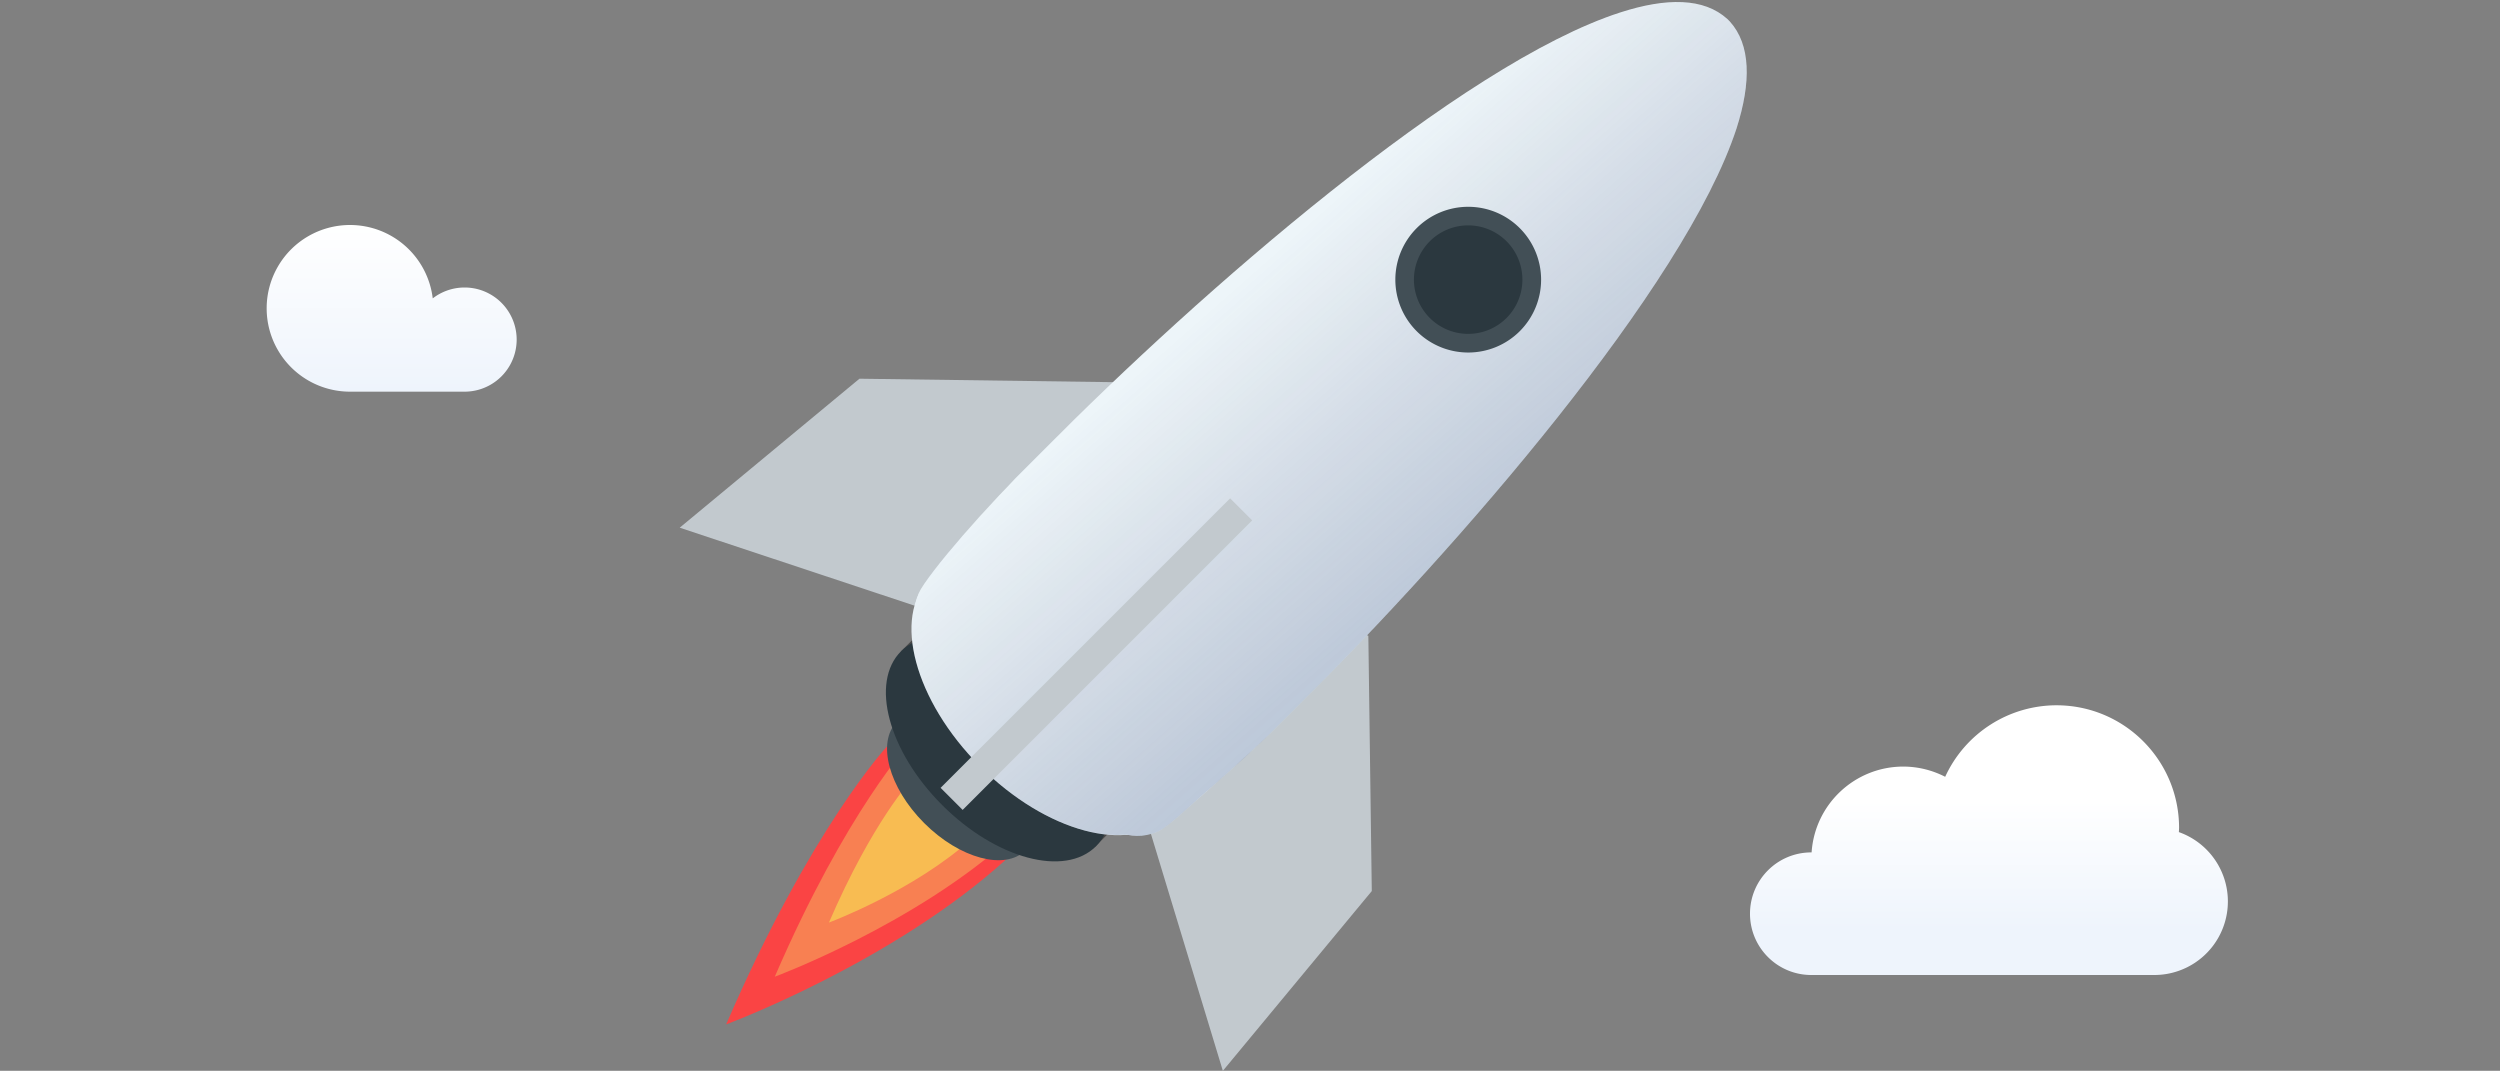 <svg xmlns="http://www.w3.org/2000/svg" xmlns:xlink="http://www.w3.org/1999/xlink" width="600" height="257"><rect width="100%" height="100%" fill="#808080" stroke="none"/><defs><linearGradient id="A" x1="419.668" y1="201.737" x2="299.813" y2="65.619" gradientUnits="userSpaceOnUse"><stop offset="0" stop-color="#3b6ba5" stop-opacity=".6"/><stop offset="1" stop-color="#262757" stop-opacity="0"/></linearGradient><linearGradient xlink:href="#C"  id="B" x1="84" y1="94" x2="84" y2="53.999"/><linearGradient id="C" gradientUnits="userSpaceOnUse"><stop offset="0" stop-color="#eef4fc"/><stop offset="1" stop-color="#fff"/></linearGradient><linearGradient xlink:href="#C"  id="D" x1="488.338" y1="223.182" x2="488.338" y2="192.05"/></defs><path d="M212.907 179.116s-18.222 19.495-38.629 66.737c0 0 39.732-14.743 67.044-39.467s-28.415-27.27-28.415-27.27z" fill="#fa4444"/><path d="M218.531 178.116s-15.371 16.445-32.586 56.296c0 0 33.516-12.437 56.556-33.293s-23.97-23.003-23.97-23.003z" fill="#f88052"/><path d="M218.797 187.116s-9.364 10.018-19.852 34.296c0 0 20.418-7.577 34.454-20.282s-14.603-14.014-14.603-14.014z" fill="#f8bc52"/><path d="M267.52 91.728l-61.253-.838-43.137 35.755 56.374 18.721 54.942-41.281zm60.882 60.882l.827 61.242L293.485 257l-17.554-57.817 40.114-53.5z" fill="#c2c9ce"/><ellipse cx="296.522" cy="-29.759" rx="21.825" ry="12.6" transform="rotate(45)" fill="#424f56"/><path d="M270.989 195.047l-8.316 8.316-46.446-47.04 8.019-8.019z" fill="#494949"/><g transform="rotate(45)"><ellipse cx="296.522" cy="-42.374" rx="33.09" ry="19.11" fill="#2b383f"/><ellipse cx="296.417" cy="-59.579" rx="40.38" ry="23.31" fill="#edf5f9"/></g><path d="M311.919 168.944h0l-7.075 7.075-4.264 4.009-4.964 4.561-4.635 4.105c-6.428 5.558-10.829 9.981-13.301 10.967-13.492 5.409-21.956-13.47-25.307-23.61-1.241-3.744-1.856-6.417-1.856-6.417l-.615-.615s-3.012-.891-7.043-2.63c-9.938-4.211-27.63-11.741-22.38-23.992.944-2.196 5.505-8.008 10.554-13.82l4.094-4.624 4.561-4.943c1.326-1.326 2.62-2.768 4.009-4.221l7.075-7.075c36.815-37.197 99.914-92.447 138.13-104.74 11.052-3.564 20.015-3.532 25.657 1.58h0l.615.615c5.028 5.579 5.134 14.573 1.612 25.604-12.378 37.94-67.214 100.985-104.867 138.172z" fill="#edf5f9"/><path d="M402.105.484c-3.932.058-8.368.929-13.203 2.488-38.216 12.293-101.315 67.543-138.131 104.74l-7.074 7.074-4.008 4.223-4.562 4.941-4.094 4.625c-5.049 5.812-9.609 11.625-10.553 13.82-.266.62-.457 1.224-.609 1.82a40.38 23.31 45 0 0 15.373 39.736 40.38 23.31 45 0 0 35.143 16.344c2.242.541 4.672.417 7.295-.635 2.471-.986 6.873-5.411 13.301-10.969 1.474-1.262 3.033-2.672 4.635-4.104s3.298-2.895 4.963-4.561c1.389-1.283 2.834-2.578 4.266-4.01l7.074-7.074c37.653-37.187 92.489-100.232 104.867-138.172 3.521-11.031 3.414-20.026-1.613-25.605l-.615-.615c-3.174-2.876-7.397-4.143-12.453-4.068z" fill="url(#A)" opacity=".9"/><circle cx="296.627" cy="-201.704" r="15.255" transform="rotate(45)" fill="#2b383f"/><path d="M340.006 79.488a17.49 17.49 0 1 1 24.735 0 17.505 17.505 0 0 1-24.735 0zm21.574-21.574a13.02 13.02 0 1 0-.01 18.402 13.035 13.035 0 0 0 .01-18.402z" fill="#424f56"/><path d="M493.556 169.268a29.428 29.428 0 0 0-26.713 17.164 22.072 22.072 0 0 0-10.065-2.454c-11.609.017-21.22 9.017-21.993 20.6h-.075c-8.125 0-14.71 6.586-14.71 14.71S426.585 234 434.71 234h82.384a17.654 17.654 0 0 0 5.834-34.296 30.938 30.938 0 0 0 .05-1.011c0-16.25-13.172-29.423-29.422-29.423z" fill="url(#D)"/><path d="M84 54a20 20 0 1 0 0 40h27.5a12.5 12.5 0 1 0 0-25 12.5 12.5 0 0 0-7.643 2.611A20 20 0 0 0 84 54z" fill="url(#B)"/><path d="M295.225 119.602l5.293 5.293-69.484 69.484-5.293-5.293z" fill="#c2c9ce"/></svg>
